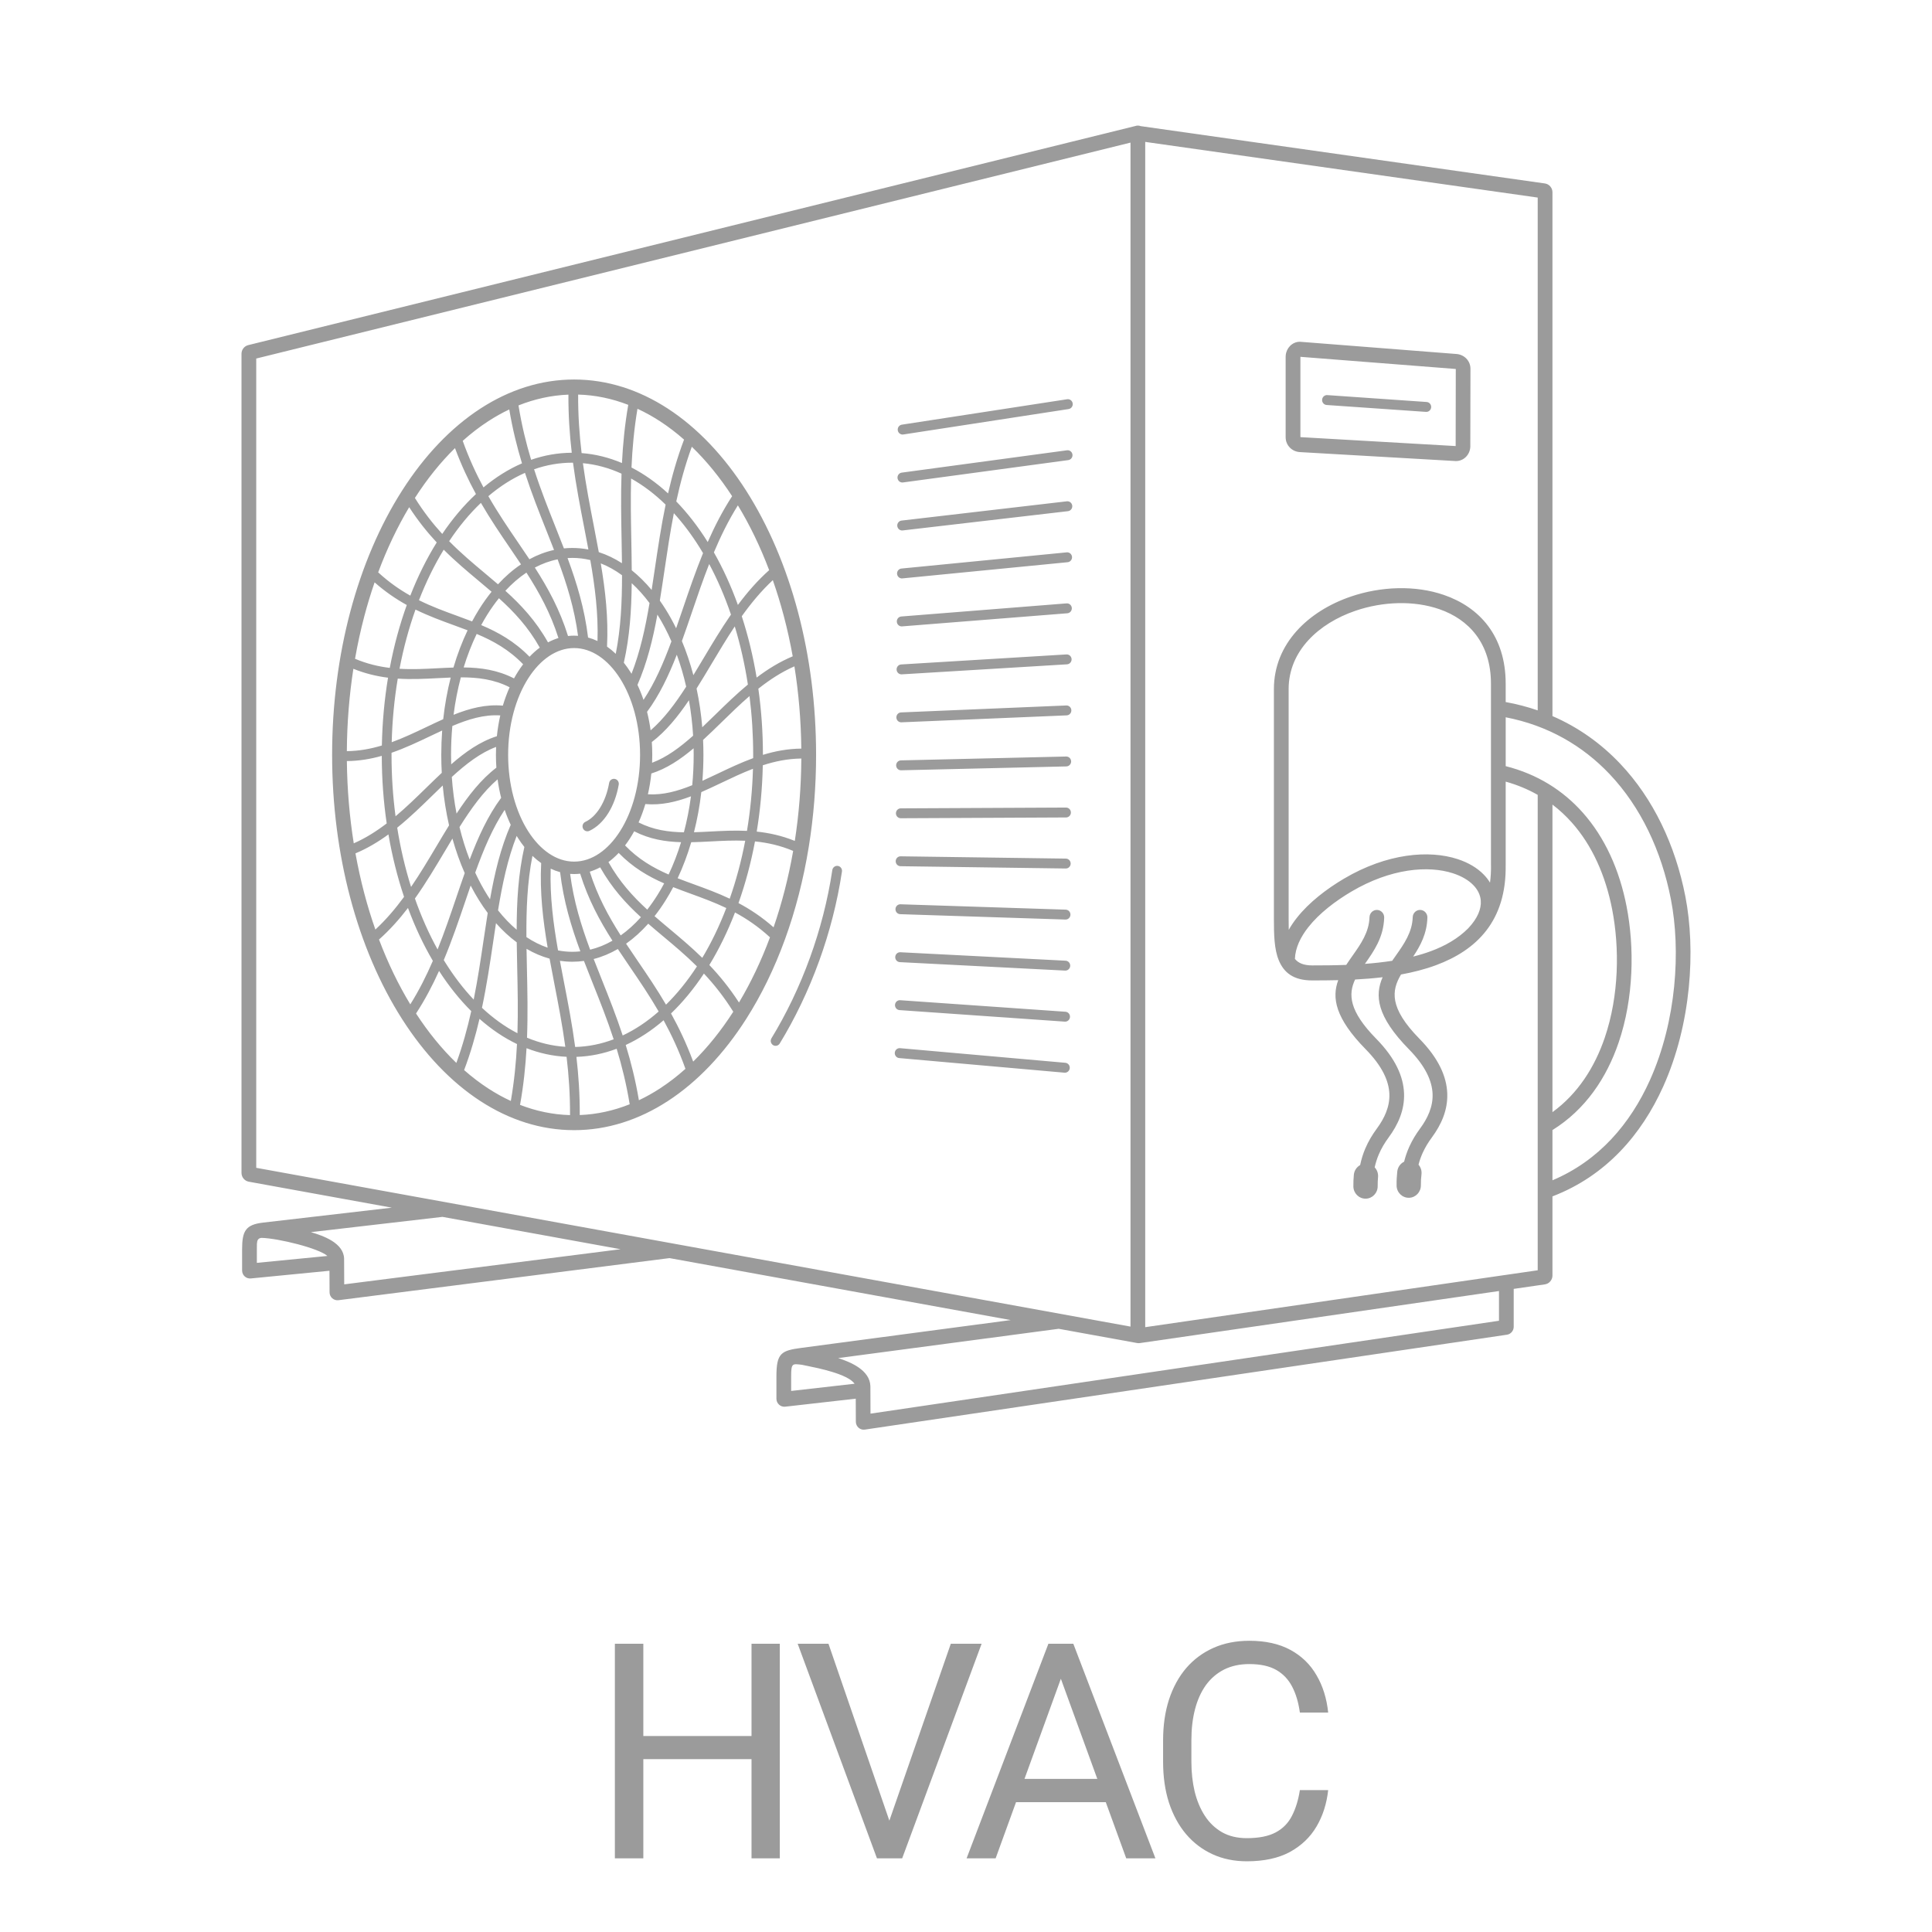 <svg width="1600" height="1600" viewBox="0 0 1600 1600" fill="none" xmlns="http://www.w3.org/2000/svg">
<g clip-path="url(#clip0_2061_7320)">
<path d="M1273.46 588.3V163.62L948.422 117.515V1099.11L1246.24 1055.93C1246.48 1055.88 1246.73 1055.85 1246.98 1055.83L1273.46 1051.99V658.278C1265.4 653.684 1256.56 649.989 1246.95 647.313V716.422H1246.93C1247.63 762.973 1222.58 786.981 1189.19 799.344C1180.03 802.734 1170.26 805.215 1160.27 807.031C1152.45 820.164 1150.24 834.508 1175.45 860.179C1191.56 876.597 1198.02 891.691 1198.55 905.441C1199.09 919.371 1193.55 931.492 1185.75 942.066C1182.93 945.887 1180.32 950.07 1178.19 954.777C1176.83 957.793 1175.66 961.031 1174.76 964.539C1176.59 966.652 1177.56 969.52 1177.21 972.535C1177.02 974.129 1176.89 975.586 1176.82 976.891C1176.73 978.539 1176.7 980.105 1176.71 981.586C1176.78 987.242 1172.33 991.887 1166.77 991.953C1161.22 992.019 1156.66 987.488 1156.6 981.828C1156.57 979.644 1156.6 977.656 1156.7 975.847C1156.82 973.695 1156.97 971.793 1157.17 970.125C1157.59 966.496 1159.82 963.531 1162.83 962.062C1163.94 957.574 1165.41 953.453 1167.13 949.632C1169.66 944.027 1172.73 939.097 1176.02 934.64C1182.32 926.101 1186.81 916.519 1186.4 905.929C1185.98 895.159 1180.51 882.921 1166.82 868.968C1139.92 841.581 1138.47 824.3 1145.02 809.3C1137.4 810.207 1129.75 810.804 1122.24 811.199C1116.5 823.285 1117.08 837.187 1139.66 860.179C1155.78 876.597 1162.24 891.691 1162.77 905.441C1163.31 919.371 1157.76 931.492 1149.96 942.066C1146.86 946.265 1144 950.929 1141.76 956.273C1140.41 959.499 1139.28 962.98 1138.45 966.761C1140.42 968.839 1141.51 971.745 1141.23 974.843C1141.12 975.995 1141.04 977.202 1140.99 978.46C1140.94 979.804 1140.92 981.093 1140.93 982.319C1141 987.975 1136.55 992.62 1130.99 992.686C1125.44 992.753 1120.88 988.221 1120.81 982.561C1120.79 980.796 1120.81 979.167 1120.87 977.659C1120.94 976.065 1121.04 974.483 1121.19 972.917C1121.52 969.389 1123.57 966.448 1126.41 964.874C1127.42 959.995 1128.84 955.538 1130.56 951.425C1133.22 945.093 1136.59 939.589 1140.24 934.644C1146.54 926.105 1151.03 916.523 1150.62 905.933C1150.2 895.163 1144.73 882.925 1131.03 868.972C1105.58 843.05 1102.92 826.183 1108.26 811.73C1100.77 811.913 1093.53 811.949 1086.71 811.949C1071.31 811.949 1063.25 805.601 1058.97 795.113C1055.22 785.913 1054.99 773.992 1054.99 760.543V570.703C1054.99 532.969 1083.56 506.062 1118.68 494.066C1131.17 489.8 1144.52 487.421 1157.69 487.124C1170.94 486.827 1184.03 488.636 1195.89 492.745C1225.04 502.839 1246.94 526.409 1246.94 566.202V581.409C1256.18 583.077 1265.02 585.398 1273.46 588.308L1273.46 588.3ZM1098.67 335.4C1096.45 335.248 1094.77 333.291 1094.92 331.029C1095.07 328.767 1096.99 327.052 1099.21 327.205L1181.47 332.908C1183.7 333.06 1185.38 335.017 1185.23 337.279C1185.08 339.541 1183.16 341.256 1180.93 341.103L1098.67 335.4ZM1077.25 283.08L1206.18 293.162C1209.33 293.408 1212.22 294.775 1214.32 296.908C1216.45 299.084 1217.77 302.033 1217.77 305.428L1217.65 369.549C1217.65 369.896 1217.64 370.119 1217.64 370.221C1217.47 373.31 1216.16 376.174 1214.14 378.264C1212.02 380.447 1209.13 381.826 1205.9 381.818C1205.57 381.818 1205.36 381.814 1205.27 381.811L1076.45 374.4C1073.25 374.217 1070.33 372.85 1068.22 370.701C1066.06 368.506 1064.72 365.521 1064.72 362.139V295.346C1064.72 295.092 1064.74 294.779 1064.77 294.416C1064.99 291.428 1066.29 288.639 1068.27 286.592C1070.36 284.42 1073.22 283.041 1076.4 283.041C1076.62 283.041 1076.9 283.053 1077.24 283.08L1077.25 283.08ZM1205.28 305.541L1076.94 295.506V361.971C1076.99 361.998 1077.06 362.018 1077.14 362.022L1205.51 369.405L1205.62 305.635C1205.54 305.584 1205.42 305.553 1205.28 305.541L1205.28 305.541ZM1076.37 295.459H1076.35C1076.3 295.455 1076.34 295.459 1076.37 295.463V295.459ZM645.75 864.179C644.574 866.105 642.086 866.695 640.196 865.496C638.305 864.296 637.727 861.765 638.903 859.839C650.989 840.03 661.989 817.413 670.883 792.831C679.074 770.19 685.477 745.882 689.289 720.565C689.621 718.319 691.675 716.772 693.882 717.108C696.085 717.444 697.605 719.538 697.273 721.784C693.375 747.659 686.832 772.507 678.457 795.655C669.367 820.776 658.117 843.905 645.75 864.171L645.75 864.179ZM1169.95 759.559C1170.06 756.141 1172.86 753.458 1176.22 753.563C1179.58 753.669 1182.21 756.528 1182.11 759.946C1181.7 773.223 1176.36 783.18 1170.32 792.208C1175.38 790.934 1180.32 789.442 1185.05 787.692C1196.89 783.309 1207.51 777.235 1215.87 768.829C1223.71 760.568 1226.87 752.653 1226.31 745.778C1225.93 741.067 1223.75 736.704 1220.1 732.973C1216.12 728.895 1210.43 725.555 1203.43 723.266C1182.81 716.528 1151.77 719.122 1119.14 738.391C1105.98 746.165 1092.61 756.289 1083.49 767.852C1077.02 776.063 1072.73 784.95 1072.39 794.106C1075.15 797.54 1079.6 799.516 1086.71 799.516C1095.53 799.516 1105.06 799.458 1114.89 799.091C1116.63 796.423 1118.49 793.774 1120.38 791.091C1126.91 781.825 1133.78 772.064 1134.17 759.56C1134.27 756.142 1137.08 753.458 1140.44 753.564C1143.79 753.669 1146.43 756.528 1146.32 759.946C1145.82 776.239 1137.9 787.528 1130.36 798.235C1137.9 797.669 1145.5 796.856 1152.95 795.688C1154 794.161 1155.08 792.63 1156.17 791.087C1162.69 781.821 1169.57 772.06 1169.95 759.556L1169.95 759.559ZM1067.29 770.043C1069.21 766.617 1071.47 763.293 1074.01 760.086C1084.17 747.203 1098.76 736.098 1113.04 727.664C1148.94 706.465 1183.71 703.816 1207.15 711.473C1216.02 714.372 1223.38 718.766 1228.72 724.235C1230.77 726.325 1232.52 728.571 1233.95 730.946C1234.57 726.442 1234.86 721.637 1234.77 716.516L1234.75 716.418V566.198C1234.75 532.737 1216.41 512.94 1191.99 504.487C1181.45 500.839 1169.79 499.233 1157.94 499.499C1146.01 499.769 1133.9 501.929 1122.55 505.808C1092.03 516.234 1067.19 539.081 1067.19 570.695V760.535C1067.19 763.824 1067.21 767.007 1067.28 770.039L1067.29 770.043ZM1246.96 634.493C1273.22 641.138 1294.44 654.591 1310.76 672.946C1329.14 693.63 1341.18 720.438 1347.06 750.634C1353.62 784.263 1353.14 826.236 1340.49 863.374C1330.54 892.589 1313.09 918.831 1285.68 935.87V977.464C1324.31 961.194 1350.25 930.351 1366.3 894.749C1388.61 845.245 1391.95 786.659 1383.77 744.749C1375.94 704.612 1358.82 668.288 1332.95 641.019C1310.7 617.574 1281.93 600.789 1246.96 594.023L1246.96 634.493ZM1285.68 666.333V921.033C1306.83 905.674 1320.71 883.666 1329 859.345C1340.89 824.447 1341.3 784.837 1335.1 753.005C1329.62 724.939 1318.57 700.161 1301.75 681.239C1296.88 675.766 1291.53 670.774 1285.67 666.325L1285.68 666.333ZM1285.68 990.803V1056.32C1285.68 1058.15 1285.01 1059.85 1283.88 1061.17C1282.76 1062.49 1281.19 1063.4 1279.41 1063.66L1253.59 1067.4V1098.79C1253.59 1100.42 1252.98 1101.95 1251.98 1103.12C1250.98 1104.3 1249.58 1105.12 1247.98 1105.35L716.19 1183.94C712.284 1184.51 708.803 1181.42 708.776 1177.4L708.698 1158.32L650.229 1164.96C646.42 1165.39 642.995 1162.27 642.995 1158.37V1139.97C642.995 1120.43 646.928 1118.48 663.995 1116.21L837.035 1093.23L554.455 1041.91L280.274 1076.77C276.419 1077.26 272.946 1074.23 272.931 1070.23L272.849 1052.39L207.689 1058.76C203.892 1059.14 200.501 1056.11 200.501 1052.19V1034.76C200.501 1019.42 203.364 1014.19 217.923 1012.5L324.483 1000.14L206.033 978.627C204.283 978.311 202.779 977.381 201.705 976.076C200.631 974.768 199.998 973.108 199.998 971.315V293.015C199.998 291.308 200.568 289.71 201.561 288.425C202.541 287.155 203.932 286.222 205.58 285.812L940.26 104.352C940.303 104.34 940.342 104.332 940.385 104.32C940.994 104.113 941.651 104 942.33 104C943.123 104 943.885 104.156 944.58 104.438L1279.38 151.925C1281.2 152.183 1282.77 153.09 1283.88 154.394C1285.01 155.711 1285.68 157.418 1285.68 159.269V593.029C1307.29 602.393 1326.01 615.861 1341.72 632.42C1369.26 661.459 1387.46 699.951 1395.74 742.37C1404.31 786.358 1400.81 847.88 1377.36 899.89C1359.47 939.558 1330.06 973.765 1285.68 990.796L1285.68 990.803ZM936.235 1098.63V118.103L212.205 296.923V967.133L555.505 1029.49C555.634 1029.5 555.763 1029.53 555.888 1029.56L749.078 1064.64H749.086C811.469 1075.97 873.856 1087.3 936.236 1098.63L936.235 1098.63ZM882.251 880.153C884.474 880.348 886.118 882.341 885.927 884.606C885.736 886.868 883.779 888.548 881.556 888.352L744.696 876.25C742.473 876.055 740.829 874.063 741.02 871.797C741.212 869.536 743.169 867.856 745.391 868.051L882.251 880.153ZM882.361 837.88C884.583 838.032 886.263 839.99 886.115 842.251C885.966 844.513 884.044 846.228 881.822 846.075L744.962 836.525C742.739 836.372 741.059 834.415 741.208 832.154C741.356 829.892 743.278 828.177 745.501 828.329L882.361 837.88ZM882.47 795.607C884.693 795.713 886.408 797.634 886.306 799.896C886.2 802.158 884.314 803.908 882.091 803.802L745.231 796.802C743.008 796.697 741.294 794.775 741.395 792.513C741.501 790.252 743.387 788.502 745.606 788.607L882.466 795.607H882.47ZM882.599 753.334C884.822 753.404 886.568 755.299 886.497 757.561C886.427 759.822 884.572 761.6 882.349 761.53L745.489 757.08C743.266 757.01 741.52 755.116 741.591 752.854C741.661 750.592 743.516 748.815 745.739 748.885L882.599 753.334ZM882.708 711.061C884.931 711.089 886.712 712.944 886.685 715.206C886.658 717.467 884.837 719.284 882.615 719.256L745.755 717.358C743.532 717.331 741.751 715.475 741.778 713.214C741.805 710.952 743.626 709.135 745.848 709.163L882.708 711.061ZM882.837 668.788C885.06 668.78 886.868 670.608 886.876 672.87C886.884 675.132 885.091 676.976 882.869 676.983L746.009 677.636C743.786 677.644 741.977 675.815 741.969 673.554C741.962 671.292 743.755 669.448 745.977 669.44L882.837 668.788ZM882.962 626.515C885.185 626.472 887.021 628.269 887.064 630.535C887.107 632.796 885.341 634.667 883.119 634.714L746.249 637.917C744.026 637.96 742.19 636.164 742.147 633.898C742.104 631.636 743.87 629.765 746.092 629.718L882.962 626.515ZM883.072 584.242C885.294 584.152 887.165 585.918 887.251 588.18C887.337 590.441 885.607 592.352 883.384 592.437L746.514 598.187C744.291 598.277 742.42 596.512 742.334 594.25C742.248 591.988 743.979 590.082 746.202 589.992L883.072 584.242ZM883.181 541.969C885.404 541.836 887.31 543.563 887.443 545.825C887.572 548.086 885.876 550.032 883.657 550.164L746.787 558.465C744.565 558.598 742.659 556.871 742.526 554.61C742.397 552.348 744.092 550.403 746.311 550.27L883.181 541.969ZM883.306 499.696C885.529 499.528 887.462 501.227 887.63 503.489C887.794 505.751 886.13 507.724 883.907 507.891L747.037 518.743C744.815 518.911 742.881 517.212 742.713 514.95C742.549 512.689 744.213 510.716 746.436 510.548L883.306 499.696ZM883.415 457.438C885.63 457.227 887.591 458.88 887.802 461.133C888.013 463.387 886.388 465.387 884.173 465.602L747.303 479.004C745.088 479.219 743.127 477.563 742.916 475.309C742.706 473.055 744.331 471.055 746.545 470.84L883.415 457.438ZM883.525 415.165C885.74 414.907 887.736 416.528 887.99 418.782C888.243 421.036 886.654 423.071 884.439 423.329L747.559 439.282C745.344 439.54 743.348 437.919 743.094 435.665C742.84 433.411 744.43 431.376 746.645 431.118L883.525 415.165ZM883.654 372.907C885.857 372.614 887.88 374.196 888.165 376.442C888.454 378.688 886.9 380.747 884.693 381.04L747.813 399.544C745.61 399.837 743.586 398.255 743.301 396.009C743.012 393.763 744.567 391.704 746.774 391.411L883.654 372.907ZM883.763 330.634C885.966 330.298 888.025 331.845 888.357 334.091C888.689 336.337 887.169 338.431 884.966 338.767L748.086 359.822C745.883 360.158 743.825 358.611 743.496 356.365C743.164 354.119 744.684 352.025 746.887 351.689L883.767 330.634H883.763ZM481.663 375.232C493.175 376.099 504.354 378.912 515.077 383.467C515.866 367.865 517.417 351.83 520.292 335.287C506.96 330.099 493.069 327.169 478.792 326.771C478.702 343.857 479.839 359.912 481.663 375.232ZM522.972 387.17C533.613 392.651 543.749 399.877 553.257 408.627C556.632 393.857 560.859 378.955 566.503 364.057C560.046 358.37 553.362 353.268 546.476 348.795C540.445 344.877 534.253 341.447 527.925 338.529C525.12 355.213 523.667 371.404 522.972 387.17ZM560.058 415.264C569.488 424.995 578.222 436.28 586.109 448.893C591.824 435.893 598.382 423.112 606.316 410.913C596.203 395.386 585.007 381.636 572.925 369.983C567.406 385.077 563.319 400.229 560.058 415.264ZM591.218 457.459C598.777 470.74 605.448 485.326 611.089 500.979C618.784 490.647 627.261 480.858 636.984 472.182C629.636 452.752 620.937 434.752 611.086 418.514C603.266 430.998 596.836 444.123 591.215 457.459H591.218ZM614.3 510.346C619.507 526.342 623.663 543.35 626.616 561.131C635.776 554.198 645.612 548.084 656.491 543.533C654.448 532.142 651.987 521.029 649.135 510.232C646.432 500.005 643.385 490.072 640.01 480.462C630.366 489.439 621.963 499.622 614.303 510.345L614.3 510.346ZM628.03 570.366C630.51 587.991 631.819 606.319 631.819 625.124V625.132C641.823 622.077 652.342 620.066 663.604 619.968C663.354 596.495 661.389 573.687 657.897 551.839C647.069 556.589 637.237 563.062 628.03 570.362L628.03 570.366ZM631.725 633.772C631.319 652.686 629.593 671.069 626.686 688.698C636.854 689.753 647.342 692.011 658.229 696.401C659.928 685.424 661.253 674.139 662.167 662.581C663.057 651.331 663.553 639.854 663.624 628.186C652.382 628.299 641.819 630.499 631.726 633.776L631.725 633.772ZM625.253 696.827C621.878 714.78 617.268 731.886 611.585 747.893C621.194 752.999 630.909 759.381 640.64 767.971C647.507 748.104 652.984 726.901 656.863 704.686C646.023 700.12 635.5 697.846 625.254 696.827L625.253 696.827ZM608.706 755.663C602.631 771.409 595.495 786.007 587.452 799.186C595.83 807.987 604.093 818.049 611.999 830.229C621.772 813.885 630.397 795.784 637.667 776.249C628.03 767.394 618.339 760.858 608.706 755.659V755.663ZM582.952 806.268C574.682 818.776 565.554 829.87 555.722 839.307C562.284 851.174 568.519 864.225 574.062 879.166C586.089 867.377 597.226 853.502 607.273 837.857C599.503 825.431 591.308 815.189 582.953 806.263L582.952 806.268ZM549.561 844.928C539.701 853.452 529.198 860.35 518.194 865.408C522.51 879.463 526.303 894.537 529.112 911.17C535.026 908.373 540.823 905.127 546.475 901.455C553.775 896.713 560.85 891.264 567.663 885.162C562.26 870.076 556.097 856.9 549.558 844.928L549.561 844.928ZM510.694 868.541C499.971 872.572 488.819 874.873 477.358 875.252C479.123 890.455 480.217 906.412 480.127 923.44C494.361 922.885 508.205 919.815 521.482 914.503C518.759 897.804 515.005 882.663 510.697 868.546L510.694 868.541ZM469.225 875.197C457.815 874.662 446.717 872.225 436.049 868.068C435.205 883.244 433.588 898.861 430.677 915.009C443.974 920.17 457.829 923.084 472.072 923.482C472.162 906.462 471.033 890.466 469.221 875.197L469.225 875.197ZM428.155 864.642C417.257 859.424 406.858 852.392 397.104 843.767C393.811 857.837 389.729 872.017 384.366 886.193C390.823 891.881 397.507 896.982 404.393 901.455C410.455 905.393 416.682 908.842 423.045 911.771C425.873 895.568 427.396 879.888 428.15 864.638L428.155 864.642ZM390.272 837.365C380.631 827.799 371.694 816.623 363.604 804.08C358.17 816.131 351.963 827.978 344.545 839.334C354.658 854.865 365.857 868.615 377.936 880.268C383.158 865.975 387.096 851.623 390.268 837.366L390.272 837.365ZM358.467 795.728C350.642 782.412 343.725 767.728 337.865 751.927C330.693 761.279 322.822 770.142 313.881 778.075C321.232 797.516 329.94 815.52 339.791 831.766C347.064 820.192 353.135 808.068 358.467 795.728ZM334.623 742.74C329.166 726.49 324.802 709.17 321.689 691.025C313.259 697.174 304.248 702.591 294.377 706.72C296.42 718.111 298.88 729.224 301.732 740.017C304.435 750.251 307.49 760.201 310.869 769.818C319.709 761.635 327.498 752.435 334.619 742.736L334.623 742.74ZM320.244 681.912C317.615 663.928 316.208 645.201 316.169 625.971C307.029 628.549 297.45 630.202 287.263 630.288C287.513 653.761 289.478 676.569 292.97 698.417C302.787 694.108 311.787 688.385 320.244 681.912ZM316.244 617.392C316.615 598.044 318.369 579.244 321.353 561.24C312.072 560.076 302.525 557.85 292.65 553.869C289.259 575.756 287.392 598.588 287.244 622.076C297.412 621.971 307.029 620.162 316.244 617.392ZM322.794 553.119C326.255 534.787 331.005 517.338 336.876 501.045C328.052 496.166 319.149 490.15 310.231 482.287C307.106 491.33 304.27 500.658 301.735 510.244C298.716 521.678 296.13 533.474 294.02 545.576C303.864 549.725 313.446 551.979 322.797 553.123L322.794 553.119ZM339.79 493.279C346.04 477.299 353.392 462.525 361.673 449.228C353.888 440.869 346.22 431.369 338.864 420.037C329.087 436.389 320.462 454.486 313.196 474.006C322.04 482.131 330.934 488.299 339.79 493.279ZM366.243 442.181C374.728 429.619 384.083 418.529 394.161 409.161C387.958 397.774 382.071 385.286 376.806 371.095C364.783 382.88 353.646 396.751 343.599 412.396C350.853 423.998 358.47 433.689 366.24 442.185L366.243 442.181ZM400.399 403.658C410.434 395.276 421.11 388.556 432.286 383.736C428.126 369.982 424.474 355.263 421.751 339.091C415.837 341.888 410.044 345.134 404.392 348.802C397.092 353.544 390.017 358.993 383.204 365.099C388.357 379.486 394.2 392.13 400.399 403.661V403.658ZM439.848 380.791C450.684 377.018 461.946 375.01 473.504 374.952C471.743 359.764 470.653 343.827 470.743 326.823C456.509 327.377 442.665 330.448 429.388 335.76C432.04 352.072 435.677 366.92 439.853 380.791L439.848 380.791ZM579.348 453.334C572.813 442.877 565.688 433.389 558.059 425.002C554.958 440.857 552.63 456.541 550.364 471.846C549.083 480.491 547.817 489.018 546.442 497.397C548.106 499.749 549.723 502.179 551.29 504.686C554.364 509.608 557.255 514.827 559.938 520.311C561.829 514.913 563.696 509.428 565.583 503.885C570.716 488.819 575.981 473.35 582.228 458.069C581.282 456.472 580.322 454.89 579.349 453.331L579.348 453.334ZM551.239 417.924C542.278 409.17 532.704 401.897 522.653 396.299C522.189 413.475 522.501 430.158 522.81 446.436C522.974 455.151 523.138 463.756 523.177 472.264C528.997 476.928 534.517 482.397 539.669 488.576C540.591 482.662 541.481 476.674 542.376 470.623C544.923 453.447 547.536 435.803 551.235 417.924H551.239ZM514.716 392.272C504.454 387.581 493.751 384.616 482.736 383.589C485.205 401.663 488.522 418.765 491.748 435.409C493.174 442.764 494.584 450.034 495.896 457.261C502.537 459.394 508.955 462.483 515.084 466.425C515.014 459.866 514.889 453.249 514.764 446.562C514.432 428.976 514.092 410.925 514.717 392.269L514.716 392.272ZM474.536 383.179C474.357 383.179 474.177 383.175 473.997 383.175C463.13 383.175 452.524 385.057 442.302 388.636C447.759 405.534 453.927 421.054 459.923 436.152C462.326 442.195 464.701 448.175 466.994 454.148C469.306 453.917 471.642 453.8 473.994 453.8C478.494 453.8 482.923 454.23 487.275 455.062C486.165 449.081 485.001 443.062 483.822 436.984C480.478 419.742 477.044 402.015 474.532 383.179H474.536ZM434.763 391.608C424.142 396.272 413.986 402.784 404.435 410.913C412.459 424.94 420.939 437.378 429.189 449.479C432.314 454.061 435.404 458.596 438.428 463.151C444.963 459.593 451.783 456.987 458.83 455.444C456.752 450.065 454.611 444.678 452.447 439.233C446.435 424.104 440.256 408.553 434.763 391.608ZM398.271 416.463C388.787 425.483 379.966 436.143 371.962 448.193C381.794 458.174 391.786 466.537 401.513 474.677C405.193 477.755 408.834 480.806 412.419 483.896C418.369 477.427 424.747 471.876 431.481 467.365C428.563 462.974 425.579 458.596 422.563 454.174C414.481 442.319 406.184 430.147 398.274 416.463L398.271 416.463ZM367.474 455.229C359.728 467.897 352.845 481.924 346.97 497.073C357.673 502.394 368.271 506.261 378.599 510.026C382.767 511.546 386.892 513.05 390.966 514.624C392.798 511.194 394.712 507.878 396.705 504.686C399.966 499.468 403.439 494.581 407.1 490.061C403.584 487.026 400.006 484.034 396.393 481.011C386.881 473.05 377.12 464.882 367.471 455.23L367.474 455.229ZM344.095 504.807C338.619 520.174 334.162 536.6 330.868 553.85C341.536 554.503 351.907 553.96 362.02 553.436C366.571 553.198 371.067 552.964 375.528 552.835C378.755 541.87 382.692 531.538 387.247 521.991C383.505 520.553 379.712 519.17 375.884 517.776C365.513 513.995 354.876 510.112 344.091 504.811L344.095 504.807ZM329.407 562.002C326.583 578.897 324.864 596.525 324.388 614.674C334.364 611.038 343.904 606.495 353.22 602.057C357.872 599.838 362.474 597.647 367.052 595.6C368.364 583.635 370.462 572.096 373.255 561.12C369.681 561.249 366.071 561.437 362.431 561.628C351.736 562.187 340.762 562.756 329.407 562.002ZM324.255 623.424C324.251 623.991 324.247 624.561 324.247 625.127C324.247 642.588 325.396 659.607 327.575 676.014C336.497 668.514 344.868 660.346 353.04 652.369C357.345 648.17 361.595 644.022 365.852 640.033C365.583 635.119 365.446 630.147 365.446 625.123C365.446 618.303 365.7 611.576 366.188 604.967C363.02 606.428 359.837 607.948 356.626 609.479C346.224 614.436 335.552 619.518 324.251 623.42L324.255 623.424ZM328.95 685.451C331.685 702.619 335.556 719.049 340.43 734.525C348.012 723.412 354.895 711.853 361.61 700.572C365.056 694.787 368.458 689.072 371.895 683.513C369.481 672.958 367.7 661.919 366.63 650.517C363.974 653.064 361.309 655.666 358.626 658.287C349.188 667.502 339.493 676.959 328.95 685.451ZM343.626 744.119C348.943 759.267 355.247 773.4 362.392 786.299C368.115 772.037 373.017 757.611 377.794 743.537C380.15 736.608 382.474 729.76 384.857 723.053C380.915 714.112 377.501 704.545 374.681 694.467C372.622 697.877 370.568 701.331 368.493 704.815C360.704 717.897 352.7 731.337 343.626 744.119ZM367.513 795.092C367.888 795.706 368.267 796.319 368.646 796.928C375.849 808.455 383.775 818.815 392.298 827.811C395.654 811.108 398.107 794.577 400.497 778.463C401.618 770.908 402.724 763.447 403.908 756.092C401.408 752.756 399.005 749.248 396.708 745.572C394.283 741.689 391.97 737.619 389.786 733.381C388.326 737.612 386.868 741.893 385.404 746.205C379.943 762.275 374.33 778.803 367.513 795.088L367.513 795.092ZM399.146 834.619C408.369 843.252 418.205 850.342 428.525 855.67C429.103 837.365 428.721 819.678 428.342 802.459C428.178 795.026 428.018 787.674 427.936 780.397C421.881 775.928 416.135 770.604 410.76 764.522C409.99 769.53 409.24 774.584 408.482 779.682C405.826 797.573 403.096 815.975 399.146 834.616L399.146 834.619ZM436.458 859.381C446.653 863.651 457.267 866.229 468.169 866.909C465.697 848.749 462.369 831.573 459.126 814.854C457.759 807.807 456.412 800.838 455.142 793.909C448.552 792.1 442.169 789.358 436.052 785.772C436.138 791.237 436.259 796.745 436.38 802.303C436.782 820.733 437.197 839.69 436.454 859.381L436.458 859.381ZM476.337 867.057C487.282 866.784 497.95 864.6 508.22 860.705C502.865 844.33 496.857 829.264 491.005 814.596C488.49 808.284 486.001 802.045 483.603 795.807C480.439 796.241 477.236 796.464 473.998 796.464C470.521 796.464 467.083 796.206 463.689 795.706C464.771 801.522 465.903 807.37 467.048 813.28C470.388 830.514 473.825 848.233 476.333 867.057L476.337 867.057ZM515.692 857.534C526.133 852.631 536.106 845.944 545.481 837.682C537.743 824.334 529.61 812.401 521.688 800.78C518.294 795.803 514.942 790.881 511.668 785.928C505.266 789.65 498.574 792.447 491.66 794.221C493.875 799.959 496.168 805.701 498.481 811.51C504.32 826.151 510.317 841.186 515.688 857.533L515.692 857.534ZM551.567 832.014C560.806 822.939 569.391 812.299 577.18 800.323C567.911 791.104 558.52 783.245 549.364 775.585C545.13 772.042 540.946 768.542 536.844 764.968C531.118 771.386 524.977 776.948 518.492 781.534C521.699 786.385 524.988 791.209 528.313 796.089C536.043 807.425 543.969 819.054 551.567 832.015L551.567 832.014ZM581.598 793.248C589.106 780.717 595.782 766.889 601.481 751.994C591.595 747.267 581.809 743.697 572.254 740.217C567.282 738.404 562.368 736.611 557.524 734.697C555.544 738.463 553.462 742.092 551.286 745.572C548.376 750.228 545.298 754.615 542.067 758.72C546.13 762.263 550.278 765.732 554.473 769.247C563.391 776.712 572.528 784.36 581.594 793.247L581.598 793.248ZM604.325 744.252C609.622 729.186 613.946 713.115 617.157 696.264C607.489 695.857 598.067 696.346 588.856 696.826C583.317 697.115 577.856 697.4 572.446 697.494C569.329 708.068 565.552 718.056 561.196 727.318C565.72 729.095 570.317 730.771 574.969 732.466C584.559 735.963 594.375 739.541 604.324 744.247L604.325 744.252ZM618.614 688.096C621.368 671.588 623.064 654.381 623.579 636.674C614.653 640.103 606.063 644.197 597.657 648.201C591.974 650.908 586.372 653.576 580.794 655.994C579.47 667.514 577.419 678.635 574.72 689.228C579.243 689.107 583.822 688.868 588.45 688.63C598.247 688.118 608.274 687.599 618.618 688.095L618.614 688.096ZM623.735 627.862C623.743 626.951 623.747 626.041 623.747 625.131C623.747 608.455 622.7 592.174 620.708 576.451C612.747 583.33 605.212 590.685 597.833 597.885C592.603 602.991 587.446 608.022 582.267 612.772C582.451 616.854 582.544 620.975 582.544 625.127C582.544 632.416 582.255 639.596 581.697 646.647C585.845 644.776 590.021 642.784 594.248 640.772C603.759 636.241 613.502 631.6 623.736 627.854L623.735 627.862ZM619.372 566.901C616.798 550.096 613.13 533.987 608.505 518.772C601.747 528.901 595.517 539.338 589.423 549.553C585.22 556.596 581.079 563.533 576.864 570.213C579.059 580.498 580.657 591.225 581.591 602.279C585.126 598.931 588.669 595.47 592.251 591.978C600.923 583.513 609.81 574.841 619.372 566.904L619.372 566.901ZM605.356 508.991C600.255 493.995 594.196 479.96 587.309 467.1C582.133 480.284 577.61 493.569 573.188 506.557C570.372 514.822 567.598 522.971 564.723 530.909C568.419 539.772 571.606 549.218 574.223 559.132C576.993 554.604 579.755 549.979 582.54 545.308C589.743 533.238 597.13 520.863 605.356 508.992L605.356 508.991ZM544.504 509.092L544.438 508.987C540.676 529.522 535.84 549.065 527.918 567.178C529.777 571.107 531.457 575.26 532.929 579.6C542.312 565.541 549.476 548.971 556.05 531.147C552.605 523.256 548.738 515.877 544.499 509.096L544.504 509.092ZM537.914 499.436C533.321 493.272 528.383 487.752 523.16 482.971C522.946 505.42 521.516 527.256 516.629 548.826C518.461 551.127 520.211 553.584 521.864 556.178C522.246 556.775 522.621 557.381 522.992 557.994C530.102 539.912 534.406 520.189 537.914 499.439L537.914 499.436ZM515.141 476.377C509.524 472.26 503.633 468.955 497.532 466.565C501.357 489.213 503.9 511.682 502.716 535.491C505.22 537.252 507.634 539.252 509.946 541.471C514.142 520.315 515.137 498.698 515.141 476.377ZM488.864 463.818C484.013 462.642 479.048 462.029 474.001 462.029C472.669 462.029 471.341 462.072 470.021 462.158C477.697 482.92 484.111 503.978 487.009 527.97C489.677 528.696 492.29 529.669 494.829 530.872C495.536 507.97 492.751 486.056 488.86 463.817L488.864 463.818ZM461.794 463.232C455.298 464.521 448.989 466.822 442.931 470.037C453.818 487.006 463.56 504.74 470.408 526.709C472.072 526.517 473.752 526.42 475.447 526.42C476.541 526.42 477.627 526.463 478.709 526.541C475.69 503.721 469.326 483.4 461.799 463.232L461.794 463.232ZM435.958 474.209C429.822 478.307 423.981 483.365 418.517 489.268C431.591 501.049 443.712 514.014 453.845 531.987C456.634 530.495 459.517 529.284 462.474 528.378C455.892 507.616 446.486 490.588 435.958 474.209ZM413.196 495.428C409.786 499.651 406.544 504.217 403.497 509.096C401.771 511.858 400.11 514.713 398.509 517.666C412.626 523.635 426.071 531.131 438.529 543.9C441.212 541.064 444.048 538.529 447.013 536.33C437.427 519.264 425.794 506.795 413.197 495.432L413.196 495.428ZM394.766 524.998C390.626 533.604 387.005 542.893 383.985 552.744C398.13 552.893 411.926 554.791 425.688 561.822C426.751 559.873 427.864 557.99 429.02 556.178C430.368 554.068 431.774 552.053 433.239 550.131C421.466 537.94 408.485 530.76 394.766 524.998ZM381.637 560.955C379.024 570.826 376.993 581.201 375.618 591.963C388.954 586.631 402.286 583.131 416.434 584.377C418.016 579.029 419.899 573.936 422.051 569.154C408.992 562.521 395.555 560.939 381.637 560.955ZM374.61 601.232C373.903 609.033 373.536 617.013 373.536 625.134C373.536 627.767 373.575 630.38 373.653 632.982C385.532 622.611 397.731 614.041 411.497 609.689C412.106 603.759 413.056 597.998 414.321 592.466C400.891 591.638 387.856 595.614 374.61 601.235L374.61 601.232ZM374.165 643.447C374.887 653.888 376.216 664.029 378.094 673.775C387.923 658.798 398.364 645.474 411.078 635.744C410.836 632.256 410.707 628.717 410.707 625.135C410.707 622.928 410.754 620.741 410.848 618.569C397.848 623.432 385.977 632.639 374.16 643.452L374.165 643.447ZM380.532 684.959C382.833 694.389 385.657 703.389 388.954 711.865C396.102 692.959 404.114 675.474 415.024 660.74C413.782 655.81 412.789 650.689 412.071 645.416C400.192 655.639 390.204 669.553 380.532 684.959ZM393.555 722.697C396.582 729.248 399.907 735.427 403.496 741.17C404.258 742.385 405.032 743.58 405.813 744.76C409.668 722.948 414.598 702.217 422.961 683.088C421.101 679.162 419.426 675.014 417.953 670.674C407.933 685.686 400.465 703.529 393.555 722.694V722.697ZM412.45 753.904C417.266 759.982 422.43 765.369 427.884 769.966C427.923 746.614 429.173 723.935 434.255 701.439C432.423 699.134 430.673 696.681 429.017 694.087C428.634 693.49 428.259 692.884 427.888 692.271C420.431 711.24 416.056 732.021 412.447 753.904H412.45ZM435.95 776.049C441.579 779.811 447.462 782.764 453.544 784.819C449.614 761.792 446.966 738.971 448.169 714.772C445.669 713.01 443.259 711.014 440.946 708.799C436.626 730.69 435.806 752.99 435.954 776.049L435.95 776.049ZM462.134 787.096C466.028 787.846 469.989 788.237 474.001 788.237C476.224 788.237 478.431 788.116 480.618 787.881C473.005 767.256 466.673 746.279 463.86 722.291C461.196 721.565 458.591 720.596 456.052 719.393C455.341 742.522 458.181 764.639 462.134 787.096ZM488.728 786.479C495.099 784.948 501.279 782.44 507.208 779.053C496.618 762.436 487.169 745.014 480.481 723.557C478.821 723.748 477.141 723.846 475.446 723.846C474.344 723.846 473.25 723.803 472.165 723.721C475.086 746.405 481.317 766.549 488.731 786.479L488.728 786.479ZM514.044 774.678C519.938 770.498 525.54 765.424 530.786 759.565C518.313 748.159 506.755 735.522 497.032 718.284C494.243 719.772 491.368 720.983 488.415 721.889C494.813 742.077 503.88 758.725 514.044 774.682L514.044 774.678ZM536.017 753.315C538.986 749.522 541.822 745.467 544.509 741.17C546.431 738.096 548.275 734.9 550.036 731.588C536.782 725.787 524.138 718.432 512.364 706.361C509.677 709.201 506.845 711.736 503.88 713.935C513.04 730.247 524.068 742.357 536.021 753.318L536.017 753.315ZM553.728 724.237C557.673 715.905 561.13 706.944 564.037 697.464C550.889 697.093 538.025 694.999 525.193 688.448C524.13 690.394 523.021 692.276 521.865 694.089C520.517 696.202 519.107 698.222 517.638 700.144C528.72 711.621 540.884 718.652 553.724 724.242L553.728 724.237ZM566.373 689.288C568.889 679.784 570.861 669.815 572.232 659.483C559.9 664.139 547.525 667.041 534.451 665.885C532.869 671.229 530.987 676.319 528.838 681.1C540.998 687.28 553.483 689.077 566.373 689.288ZM573.283 650.272C574.068 642.077 574.475 633.682 574.475 625.127C574.475 623.31 574.455 621.502 574.42 619.701C563.424 628.978 552.072 636.572 539.397 640.58C538.788 646.51 537.838 652.264 536.573 657.795C548.995 658.557 561.069 655.217 573.288 650.272L573.283 650.272ZM574.002 609.272C573.4 599.186 572.232 589.37 570.549 579.905C561.35 593.507 551.533 605.561 539.811 614.53C540.053 618.01 540.178 621.546 540.178 625.124C540.178 627.327 540.131 629.514 540.037 631.682C552.045 627.19 563.08 619.002 574.002 609.268L574.002 609.272ZM568.268 568.655C566.158 559.417 563.549 550.573 560.49 542.21C553.689 559.655 546.025 575.78 535.861 589.511C537.103 594.441 538.096 599.558 538.814 604.835C549.826 595.362 559.228 582.722 568.267 568.659L568.268 568.655ZM513.428 561.756C503.553 546.276 490.112 536.701 475.448 536.701C460.78 536.701 447.339 546.276 437.468 561.756C427.179 577.885 420.816 600.284 420.816 625.128C420.816 649.972 427.179 672.369 437.468 688.498C447.343 703.978 460.784 713.553 475.448 713.553C490.116 713.553 503.557 703.979 513.428 688.498C523.717 672.369 530.08 649.972 530.08 625.128C530.08 600.284 523.716 577.885 513.428 561.756ZM504.459 648.389C504.842 646.151 506.931 644.655 509.131 645.046C511.326 645.436 512.795 647.565 512.412 649.803C510.849 658.788 507.83 666.865 503.763 673.385C499.56 680.124 494.201 685.248 488.118 688.076C486.095 689.018 483.708 688.112 482.786 686.053C481.865 683.995 482.751 681.561 484.775 680.619C489.384 678.475 493.56 674.412 496.947 668.982C500.462 663.346 503.087 656.294 504.462 648.392L504.459 648.389ZM553.018 338.359C577.541 354.285 599.561 377.543 617.94 406.355C636.21 434.996 650.913 469.144 660.92 507.035C670.541 543.445 675.85 583.332 675.85 625.125C675.85 638.098 675.334 650.922 674.334 663.547C673.326 676.285 671.803 688.867 669.803 701.235C665.412 728.383 658.741 754.079 650.127 777.786C641.326 802.013 630.475 824.239 617.939 843.891C599.56 872.703 577.544 895.961 553.017 911.887C529.138 927.391 502.939 935.949 475.447 935.949C447.951 935.949 421.756 927.391 397.877 911.887C373.354 895.961 351.334 872.703 332.955 843.891C314.685 815.25 299.982 781.102 289.975 743.211C280.354 706.801 275.045 666.914 275.045 625.121C275.045 583.328 280.354 543.437 289.975 507.031C299.987 469.144 314.686 434.997 332.955 406.352C351.334 377.54 373.35 354.281 397.877 338.355C421.756 322.851 447.955 314.294 475.447 314.294C502.943 314.294 529.138 322.852 553.017 338.355L553.018 338.359ZM257.458 1020.41C267.919 1023.46 284.571 1029.39 284.97 1042.35C284.97 1049.45 285.036 1056.55 285.067 1063.65L513.927 1034.55L366.447 1007.76L257.458 1020.41ZM212.716 1034.77V1045.84L271.142 1040.13C264.075 1033.76 230.474 1025.49 216.595 1025.15C213.645 1025.4 212.927 1027.22 212.759 1030.24C212.688 1031.54 212.716 1033.06 212.716 1034.78L212.716 1034.77ZM694.136 1124.71C704.781 1128.14 720.468 1134.72 720.82 1148.02C720.82 1155.58 720.878 1163.15 720.91 1170.72L1241.39 1093.8V1069.18L944.01 1112.28C943.33 1112.38 942.4 1112.37 941.724 1112.25L876.759 1100.45L694.136 1124.71ZM655.202 1139.98V1151.92L707.753 1145.95C701.956 1137.84 677.386 1132.96 668.128 1131.09C666.772 1130.82 665.569 1130.58 664.163 1130.27L664.085 1130.26C656.159 1129.33 655.202 1128.74 655.202 1139.98L655.202 1139.98Z" fill="#9B9B9B"/>
</g>
<path d="M625.303 1437.68V1456.85H529.111V1437.68H625.303ZM532.773 1361.27V1539H509.214V1361.27H532.773ZM645.811 1361.27V1539H622.373V1361.27H645.811ZM735.054 1512.02L787.422 1361.27H812.935L747.139 1539H728.95L735.054 1512.02ZM686.104 1361.27L737.983 1512.02L744.453 1539H726.265L660.591 1361.27H686.104ZM883.379 1377.01L824.541 1539H800.493L868.242 1361.27H883.745L883.379 1377.01ZM932.695 1539L873.735 1377.01L873.369 1361.27H888.872L956.865 1539H932.695ZM929.644 1473.2V1492.49H829.79V1473.2H929.644ZM1076.5 1482.48H1099.94C1098.72 1493.71 1095.51 1503.76 1090.3 1512.63C1085.09 1521.5 1077.72 1528.54 1068.2 1533.75C1058.68 1538.88 1046.8 1541.44 1032.56 1541.44C1022.14 1541.44 1012.66 1539.49 1004.12 1535.58C995.653 1531.68 988.369 1526.14 982.266 1518.98C976.162 1511.74 971.442 1503.07 968.105 1492.98C964.85 1482.81 963.223 1471.5 963.223 1459.04V1441.34C963.223 1428.89 964.85 1417.62 968.105 1407.53C971.442 1397.36 976.203 1388.65 982.388 1381.41C988.654 1374.16 996.182 1368.59 1004.97 1364.68C1013.76 1360.78 1023.65 1358.82 1034.63 1358.82C1048.06 1358.82 1059.41 1361.35 1068.69 1366.39C1077.97 1371.44 1085.17 1378.44 1090.3 1387.39C1095.51 1396.26 1098.72 1406.55 1099.94 1418.27H1076.5C1075.36 1409.97 1073.25 1402.85 1070.16 1396.91C1067.06 1390.89 1062.67 1386.25 1056.97 1382.99C1051.28 1379.74 1043.83 1378.11 1034.63 1378.11C1026.74 1378.11 1019.78 1379.62 1013.76 1382.63C1007.82 1385.64 1002.81 1389.91 998.745 1395.45C994.757 1400.98 991.746 1407.61 989.712 1415.34C987.677 1423.07 986.66 1431.66 986.66 1441.1V1459.04C986.66 1467.75 987.555 1475.93 989.346 1483.58C991.217 1491.23 994.025 1497.94 997.769 1503.72C1001.51 1509.5 1006.27 1514.06 1012.05 1517.39C1017.83 1520.65 1024.66 1522.28 1032.56 1522.28C1042.57 1522.28 1050.54 1520.69 1056.48 1517.52C1062.43 1514.34 1066.9 1509.78 1069.91 1503.84C1073 1497.9 1075.2 1490.78 1076.5 1482.48Z" fill="#9B9B9B"/>
<defs>
<clipPath id="clip0_2061_7320">
<rect width="1200" height="1200" fill="white" transform="translate(199.998)"/>
</clipPath>
</defs>
</svg>
